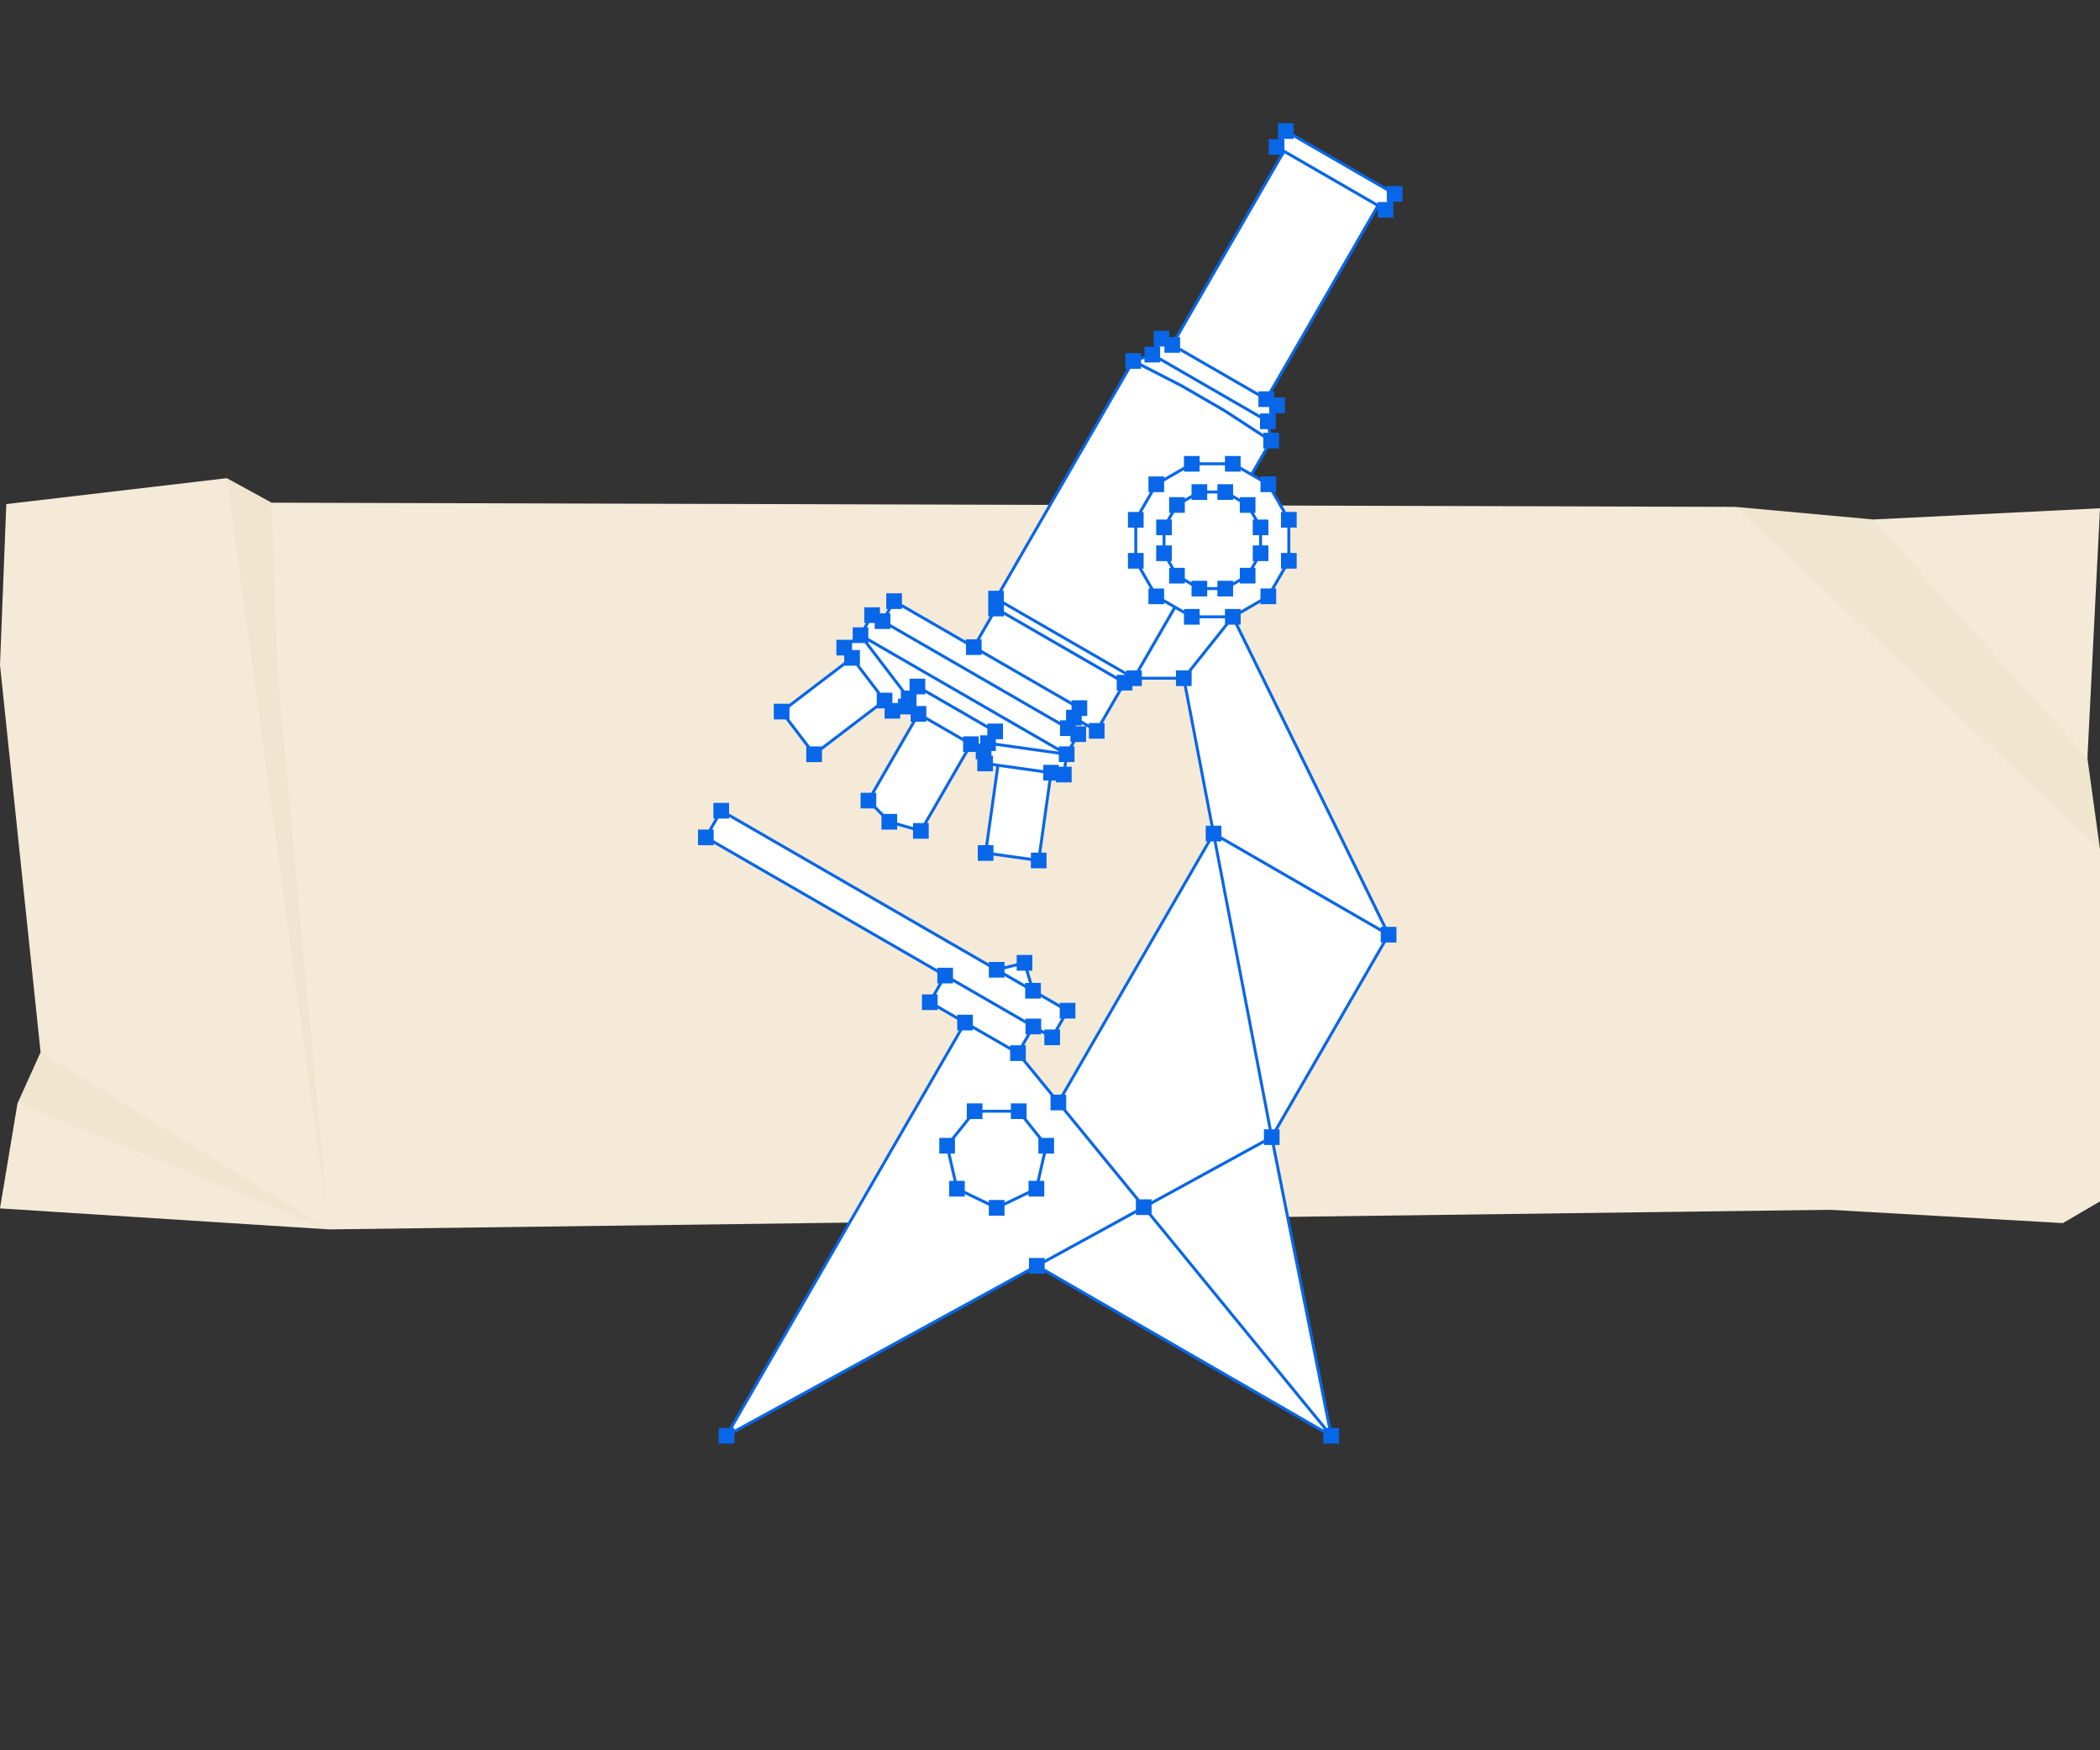 <?xml version="1.0" encoding="UTF-8"?>
<svg id="Layer_1" data-name="Layer 1" xmlns="http://www.w3.org/2000/svg" viewBox="0 0 300 250">
  <rect x="0" y="0" width="300" height="250" fill="#333333" stroke="none"/>
  <defs>
    <style>
      .cls-1 {
        fill: #fff;
      }

      .cls-2 {
        fill: #0867e8;
      }

      .cls-3 {
        fill: #f5ead8;
      }

      .cls-4 {
        fill: #967a05;
        isolation: isolate;
        opacity: .05;
      }
    </style>
  </defs>
  <g>
    <polygon class="cls-3" points=".9 72 32.4 68.3 38.8 71.8 247.9 72.4 267.6 74.2 300 72.6 298.2 108.3 300 121.3 300 171.6 294.7 174.7 261.4 172.8 47 175.6 0 172.6 2.5 157.6 5.8 150.3 0 95 .9 72"/>
    <polygon class="cls-4" points="38.8 71.8 39.7 96.7 47 175.6 32.4 68.3 38.8 71.8"/>
    <polygon class="cls-4" points="47 175.6 2.5 157.6 5.8 150.3 47 175.6"/>
    <polygon class="cls-4" points="298.2 108.3 300 121.3 247.9 72.4 267.6 74.2 298.2 108.3"/>
  </g>
  <g>
    <path class="cls-1" d="m167.857,86.717h0Zm8.256,1.385l5.072-2.928,2.929-5.072v-5.857l-2.929-5.072-2.383-1.376,2.631-4.865-.353-2.781.037.022,1.312-2.272-2.138-1.234.602.347,15.967-27.656-6.715-3.877,7.777,4.49,1.312-2.272-15.554-8.98-1.312,2.272,1.061.613-15.967,27.656-1.537-.887-1.312,2.272.29.168-3.016.745-19.596,33.942.61.364-3.792,6.568-11.381-6.571-1.654,2.864-1.49-.86-1.654,2.864-2.327,1.774,1.119,1.468-10.064,7.673,4.643,6.09,10.064-7.672,1.119,1.468,2.721-2.074-.805,1.467,1.807,1.043-7.15,12.385,2.984,3.028,4.511,1.299,7.15-12.385-3.747-2.164,5.554,3.207.612-1.061-.389,2.774,4.579.643-2.75-.387-1.762,12.531,7.583,1.066,1.761-12.531,1.828.257.407-2.898,1.654-2.865-1.49-.86.866-1.501,3.264,1.885,4.584-7.94.735.424h7.119l4.253,22.193-22.173,38.405-5.77-7.048,2.198-3.807,2.689,1.553,2.198-3.807-4.934-2.849-1.215-3.99-3.975.994-39.35-22.718-2.198,3.806,36.915,21.313-2.728-1.575-2.198,3.807,5.039,2.909-34.075,59.019,44.329-24.278,42.051,24.278-8.495-42.656,16.697-28.919-22.257-45.402-0-0Z"/>
    <path class="cls-2" d="m198.325,28.852h-1.524v.231l-13.267-7.66c-.001-.001-.002-.002-.003-.002l-.044-.025v-1.524h-.23l.018-.032h1.524v-.231l13.314,7.687v1.524h.23l-.018.032h-0Zm-17.028,27.043h-1.524v.231l-11.191-6.461v-1.524h-.231l15.028-26.029h.108v-.187l.019-.033,13.066,7.545-15.276,26.459Zm.225,3.159h-1.524v.231l-14.264-8.236v-1.524h-.23l.019-.032h.82v.887h2.24v-.231l11.191,6.461v1.524h1.537v.887h.23l-.019.033h.001Zm-.353,2.759h-.699v.192l-5.414-3.523-.114.176.105-.182-6.154-3.566-.105.182.095-.187-5.873-3.008v-.491l.486-.163v.523h2.24v-.231l14.264,8.236v1.524h1.087l.084.519s-0,0-0,0Zm-2.459,5.688l-1.476-.852v-1.524h-2.24v.91h-3.617v-.91h-2.24v1.524l-2.833,1.635v-.231h-2.24v2.24h.23l-1.635,2.832h-1.524v2.24h.91v3.617h-.91v2.24h1.524l1.635,2.833h-.231v2.24h2.24v-.231l1.266.731-5.173,8.961h-1.524v.23l-17.461-10.081v-1.524h-.23l18.302-31.702h1.524v-.31l5.677,2.908,6.146,3.561,5.638,3.669v1.547h.23l-1.99,3.448s0-0.0 0-0Zm1.357,1.268v1.524h1.524l1.635,2.832h-.23v2.24h.909v3.617h-.909v2.24h.23l-1.635,2.833h-1.524v1.524l-2.833,1.635v-.231h-2.24v.91h-3.617v-.91h-2.24v.231l-2.833-1.635v-1.524h-1.524l-1.635-2.833h.231v-2.24h-.91v-3.617h.91v-2.24h-.231l1.635-2.832h1.524v-1.524l2.833-1.635v.23h2.24v-.909h3.617v.909h2.24v-.23l2.833,1.635s0-.001,0-.001Zm17.521,63.616h-.337v.23l-22.765-13.144v-1.524h-1.121l-3.824-19.953h.692v-2.187l5.257-6.585h.94l21.158,43.162h0Zm-15.509,28.919h-.405l-7.879-41.117h.692v-.231l22.765,13.145v1.524h.23l-15.403,26.68h0Zm7.653,42.655h-.208l-25.012-30.551v-1.345l16.043-8.786v.267h1.129l8.048,40.416h-0Zm-40.493-22.754v-.777l13.034-7.139v.254h1.808l24.969,30.499v.147l-39.811-22.985Zm-44.329,23.021v-.267h-.231l32.782-56.779h1.524v-.23l5.32,3.071v1.524h1.765l4.004,4.891v2.156h1.766l10.433,12.744v1.475l-13.034,7.138v-.267h-2.24v1.494l-42.09,23.051 0.0 0h0Zm29.036-60.672v-1.524h-.231l.904-1.566h1.524v-.231l10.358,5.981v1.524h.23l-.904,1.566h-1.524v.23l-5.32-3.071v-1.524h-2.24v.231l-2.799-1.617 0.0.001h0Zm-31.989-23.544v-1.524h-.231l.904-1.566h1.524v-.23l37.11,21.425v1.524h2.24v-.23l2.95,1.703v1.524h2.24v-.23l2.694,1.556v1.523h.231l-.905,1.566h-1.523v.231l-.449-.259v-1.524h-2.24v.231l-10.358-5.981v-1.524h-2.24v.231l-31.947-18.445 0.0.001s0-0,0-0Zm43.283,18.011v.624h1.241l.533,1.751h-.56v.23l-2.95-1.703v-.467l1.735-.434h0Zm27.724-17.834h.405l7.879,41.117h-.691v1.494l-16.043,8.785v-.28h-1.722l-10.477-12.796v-2.156h-.23s20.879-36.165,20.879-36.165Zm-9.848-23.523v-.909h-.231l5.052-8.751,1.203.694v1.524h2.24v-.91h3.617v.856l-5.257,6.587h-1.745v.909h-4.879Zm-6.035,6.606h-1.524v.23l-1.024-.591v-.647h.787v-2.24h-2.24v.231l-12.848-7.418v-1.524h-.231l1.89-3.272h1.523v-.231l16.112,9.302v1.524h.231s-2.676,4.635-2.676,4.635Zm-3.415.477v-.122h.867v-.231l.61.352h-1.477Zm-.88,2.864h-1.524v.23l-27.209-15.709v-1.524h-.23l.36-.624h.774v.86h2.24v-.231l24.229,13.989v1.524h1.49v.86h.231l-.361.625h0Zm-.866,2.898h-.653v-.257h-2.24v.75l-6.434-.904-.012-.002-.726-.102v-1.065h-.222v-.658h.629v-.751l9,1.265v1.065h.75l-.092.658s0,0,0,0Zm-3.589,12.274h-1.065v.75l-5.344-.751v-1.065h-.75l1.571-11.174,6.285.883v1.065h.75l-1.446,10.291s0-0,0-0Zm-16.371-4.226h-1.524v.579l-2.271-.655v-1.224h-1.929l-1.055-1.07v-1.957h-.231l5.858-10.145h1.524v-.231l5.255,3.034v1.524h.23l-5.857,10.145-0-0h0Zm-14.535-10.942v-.002h-1.709l-2.935-3.85h.002v-1.71l7.824-5.965v.002h1.709l2.935,3.85h-.002v1.71s-7.824,5.965-7.824,5.965Zm4.389-14.769v.002h1.709l5.174,6.787h-.002v1.167h-.411v.608h-.796v-1.469h-1.709l-2.935-3.85h.002v-2.24h-1.119v-.939l.087-.067h-0Zm9.121,8.999v-1.668h1.243v-.23l8.869,5.121v.963h-1.024v1.185h-.197v-1.043h-2.24v.231l-5.255-3.034v-1.524h-1.396s0,0,0,0Zm20.328,6.516l-9.001-1.265v-.505h1.024v-2.24h-2.24v.231l-8.869-5.121v-1.524h-2.24v1.697h-.713l-5.174-6.787h.002v-.23l27.209,15.709v.034s0-0.0 0-0Zm-23.936-20.381h1.524v-.23l9.142,5.278v1.524h2.24v-.231l12.848,7.418v.647h-.787v1.501h-.867v.231l-24.229-13.989v-1.524h-.23l.36-.624h0Zm32.199,9.415v.23l-16.112-9.302v-.935l17.331,10.006s-1.219,0-1.219,0Zm40.83-67.576v-2.24h-2.24v.231l-13.314-7.687v-1.524h-2.24v2.24h.231l-.019.032h-1.524v2.24h1.646l-15.028,26.029h-.82v-.887h-2.24v2.24h.231l-.018.032h-1.524v1.273l-.486.163v-.523h-2.24v2.24h.23l-18.303,31.702h-1.524v3.66h.231l-1.889,3.271h-1.524v.231l-9.142-5.278v-1.524h-2.24v2.24h.23l-.36.624h-.774v-.861h-2.24v2.24h.231l-.36.624h-1.524v1.71l-.087.067v-.002h-2.24v2.24h1.119v.938l-7.824,5.964v-.002h-2.24v2.24h1.71l2.935,3.85h-.002v2.24h2.24v-1.71l7.824-5.965v.002h1.119v1.468h2.24v-.607h1.484v1.043h.23l-5.858,10.145h-1.523v2.24h1.928l1.055,1.071v1.957h2.24v-.579l2.271.654v1.224h2.24v-2.24h-.23l5.857-10.145h1.091v1.043h.222v1.714h2.24v-.75l.471.066-1.579,11.233h-1.065v2.24h2.24v-.75l5.344.751v1.065h2.24v-2.24h-.75l1.446-10.292h.654v.257h2.24v-2.24h-.75l.092-.658h1.065v-2.24h-.231l.36-.624h1.524v-2.232l.401.231v1.524h2.24v-2.24h-.23l2.676-4.635h1.524v-.641h1.349v-.91h4.879v.91h1.121l3.824,19.954h-.692v2.24h.231l-20.88,36.164h-1.05l-4.004-4.891v-2.157h-.231l.905-1.566h1.524v-.231l.449.259v1.524h2.24v-2.24h-.23l.904-1.566h1.523v-2.24h-2.24v.23l-2.694-1.555v-1.524h-1.241l-.533-1.751h.559v-2.24h-2.24v1.183l-1.735.434v-.623h-2.24v.231l-37.11-21.426v-1.524h-2.24v2.24h.231l-.904,1.566h-1.524v2.24h2.24v-.23l31.947,18.444v1.524h.23l-.904,1.567h-1.523v2.24h2.24v-.23l2.799,1.616v1.524h.23l-32.781,56.779h-1.524v2.24h2.24v-1.494l42.089-23.05v.266h2.24v-.23l39.811,22.984v1.524h2.24v-2.24h-1.128l-8.049-40.416h.683v-2.24h-.231l15.404-26.68h1.524v-2.24h-1.435l-21.158-43.162h.337v-1.524l2.832-1.635v.231h2.24v-2.24h-.23l1.635-2.832h1.524v-2.24h-.909v-3.617h.909v-2.24h-1.524l-1.635-2.832h.23v-2.24h-2.24v.231l-.992-.573,2.112-3.658h1.524v-2.24h-1.115l-.084-.519h.727v-2.24h-.23l.018-.032h1.524v-2.24h-1.537v-.887h-.23l15.02-26.014v1.211h2.24v-2.24h-.231l.019-.033h1.524s-0.0 0-0.0 0Zm-56.852,142.93v-.347h-2.24v.347l-3.437-1.655v-1.426h-1.16l-.89-3.902h.648v-2.187l2.184-2.739h1.744v-.909h4.061v.909h1.744l2.184,2.739v2.187h.649l-.891,3.902h-1.16v1.426l-3.437,1.655h-0Zm5.677-.841v-2.24h-.649l.89-3.902h1.161v-2.24h-1.744l-2.184-2.738v-2.188h-2.24v.91h-4.061v-.91h-2.24v2.188l-2.183,2.738h-1.745v2.24h1.16l.891,3.903h-.649v2.24h2.24v-.347l3.437,1.655v1.426h2.24v-1.426l3.437-1.655v.347h2.24l0-0Zm30.692-93.006h-.909v2.24h.23l-.554.96h-1.524v1.524l-.96.554v-.231h-2.24v.91h-1.455v-.91h-2.24v.231l-.96-.554v-1.524h-1.524l-.555-.96h.231v-2.24h-.909v-1.455h.909v-2.24h-.231l.555-.96h1.524v-1.524l.96-.554v.231h2.24v-.91h1.455v.91h2.24v-.231l.96.554v1.524h1.524l.554.96h-.231v2.24h.91s0,1.455,0,1.455Zm-.748-4.656h.231v-2.24h-2.24v.231l-.96-.555v-1.524h-2.24v.909h-1.455v-.909h-2.24v1.524l-.96.555v-.231h-2.24v2.24h.23l-.554.96h-1.524v2.24h.91v1.455h-.91v2.24h1.524l.554.96h-.23v2.24h2.24v-.23l.96.554v1.524h2.24v-.909h1.455v.909h2.24v-1.524l.96-.554v.23h2.24v-2.24h-.231l.555-.96h1.524v-2.24h-.91v-1.455h.91v-2.24h-1.524l-.555-.96s0-0,0-0Z"/>
  </g>
</svg>